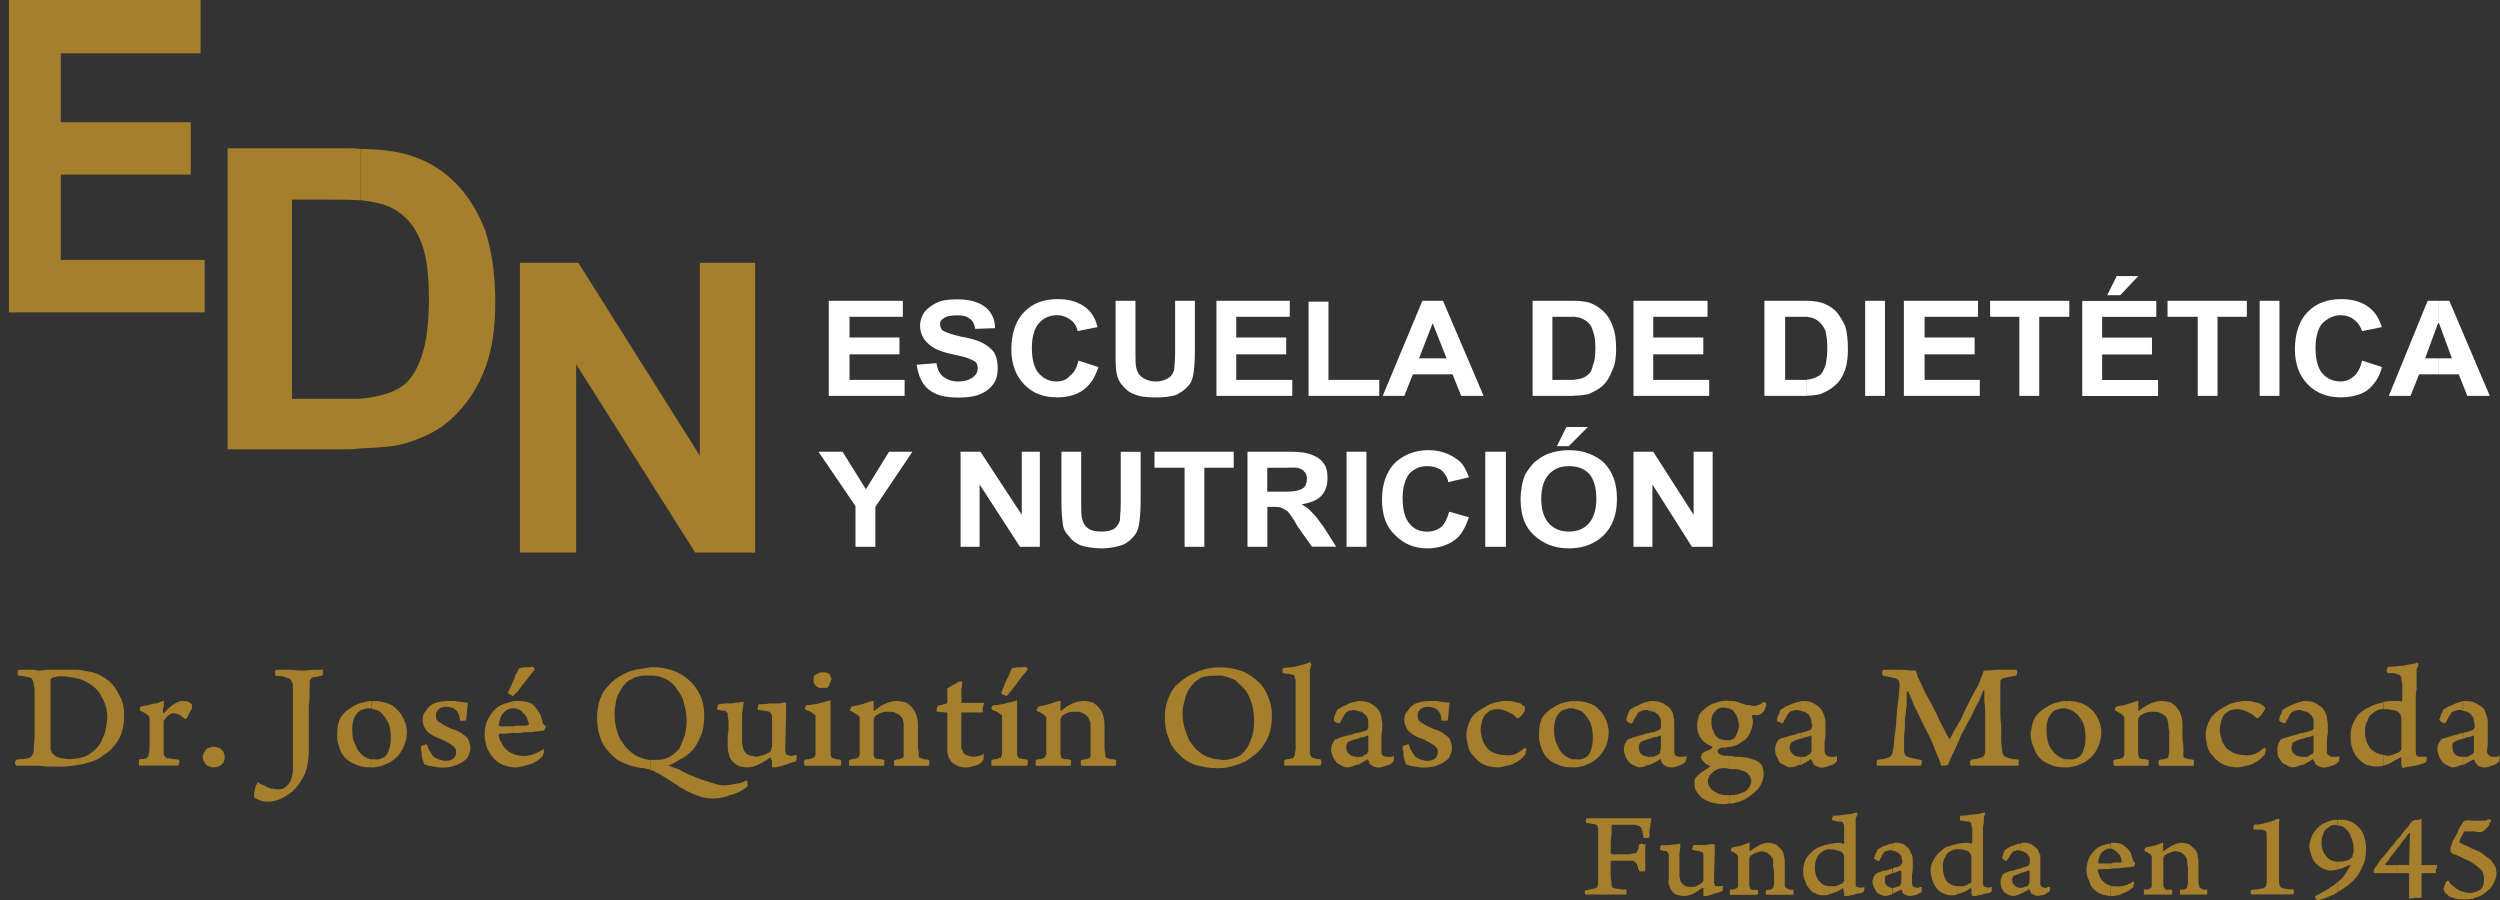 <?xml version="1.0" encoding="UTF-8"?>
<svg id="Capa_2" data-name="Capa 2" xmlns="http://www.w3.org/2000/svg" viewBox="0 0 237.7 85.59">
  <rect x="0" y="0" width="237.7" height="85.59" fill="#333333" stroke="none"/>
  <defs>
    <style>
      .cls-1, .cls-2 {
        fill: #fff;
      }

      .cls-2, .cls-3 {
        fill-rule: evenodd;
      }

      .cls-3 {
        fill: #a57f2c;
      }
    </style>
  </defs>
  <g id="Capa_2-2" data-name="Capa 2">
    <g>
      <g>
        <path class="cls-3" d="M34.3,14.17c1.79,0,3.3.21,4.33.5,1.79.5,3.3,1.36,4.61,2.66,1.24,1.21,2.2,2.79,2.89,4.58.61,1.87.96,4.09.96,6.81,0,2.37-.28,4.38-.89,6.1-.76,2.08-1.86,3.73-3.3,5.02-1.04,1-2.48,1.72-4.27,2.29-1.17.36-2.62.43-4.33.5v-4.73c.76-.07,1.3-.15,1.79-.29.96-.21,1.79-.58,2.48-1.15.62-.57,1.17-1.5,1.59-2.8.41-1.3.62-3.01.62-5.24s-.21-3.88-.62-5.09c-.42-1.15-.96-2.08-1.72-2.73-.75-.72-1.72-1.15-2.82-1.36-.34-.07-.75-.14-1.3-.21v-4.88ZM21.64,14.1h11.21c.48,0,.97,0,1.45.07v4.88c-.97-.07-2.2-.07-3.78-.07h-2.76v18.94h6.54v4.73c-.34,0-.76.07-1.1.07h-11.56V14.1Z"/>
        <polygon class="cls-3" points="54.78 34.63 54.78 52.54 49.43 52.54 49.43 24.99 54.99 24.99 66.54 43.33 66.54 24.99 71.8 24.99 71.8 52.54 66.1 52.54 54.78 34.63"/>
        <polygon class="cls-3" points="5.78 16.6 5.78 24.71 19.46 24.71 19.46 29.7 .85 29.7 .85 0 19.07 0 19.07 5.07 5.78 5.07 5.78 11.62 18.14 11.62 18.14 16.6 5.78 16.6"/>
      </g>
      <g>
        <path class="cls-3" d="M235.28,68.99h0c0-.15,0-.31-.08-.47,0-.15,0-.31-.17-.46-.08-.16-.25-.32-.5-.39-.08,0-.25-.08-.34-.08v-.93h.34c.33,0,.67.08.92.23.34.16.51.31.76.55.08.23.17.47.25.7.08.24.08.47.08.78v1.79c0,.23-.08.47-.08.7,0,.15.08.31.17.39.08.08.25.16.5.16h.26c.08,0,.17-.08.26-.08q.08.08,0,.15v.23q0,.16-.08.16c-.17.23-.43.31-.68.39-.25.08-.42.16-.67.16s-.42-.08-.59-.16c-.09-.08-.17-.16-.26-.31,0,0-.08-.08-.08-.15,0,0,0-.08-.08-.16-.42.23-.76.39-1.01.54v-.78h.43c.17-.08.25-.16.42-.23.08,0,.08-.08.08-.08.09-.08.09-.16.09-.23v-1.48h-.09c-.08.08-.33.16-.58.16-.08.08-.17.08-.34.16v-.55c.09-.08.17-.08.26-.08.34-.08.5-.16.67-.23l.09-.08v-.08q.08-.07.08-.15v-.08ZM234.19,67.58c-.08,0-.18-.08-.25-.08-.25,0-.42.08-.51.08q-.17.08-.25.08c-.09.08-.17.23-.34.47-.08.15-.17.39-.34.63h-.17c-.09-.08-.17-.08-.25-.16-.09-.08-.17-.16-.17-.16.08-.08.08-.23.17-.39,0-.08.08-.24.16-.39,0-.16.09-.23.17-.23.17-.16.42-.31.76-.39.25-.16.5-.23.75-.31.08,0,.17,0,.25-.08v.93ZM234.19,72.73h-.18c-.33.16-.58.23-.83.23-.17,0-.25-.08-.42-.16-.17-.08-.34-.16-.42-.23-.17-.23-.34-.39-.42-.62-.08-.23-.17-.47-.17-.7,0-.16,0-.31.08-.47.08-.08.08-.23.17-.31.09-.08.09-.16.09-.16.16-.08.42-.15.67-.23.25-.08.5-.16.84-.23.26-.08.41-.16.59-.16v.55c-.08,0-.18.08-.33.08-.17.08-.43.16-.51.24-.08,0-.08.08-.17.16v.31c0,.31.08.54.25.7.17.16.43.23.76.23v.78Z"/>
        <g>
          <path class="cls-3" d="M7.49,63.68c.42.08.85.16,1.27.23.59.15,1.09.47,1.52.78.5.39.84.93,1.09,1.48.34.55.43,1.17.43,1.87,0,.62-.09,1.25-.26,1.71-.17.47-.42.86-.76,1.25-.25.31-.58.62-.92.78-.42.39-1.01.63-1.68.78-.17.08-.43.15-.68.15v-.62c.09,0,.17-.08.34-.08.34-.08.68-.31,1.1-.63.34-.31.67-.7.84-1.24.26-.47.34-1.09.42-1.87,0-.78-.17-1.4-.51-1.95-.26-.63-.76-1.09-1.34-1.4-.26-.16-.6-.31-.85-.39v-.86ZM1.69,64.23h0v-.39c0-.08.08-.16.08-.16h1.52c.17.08.33.08.42.08.33,0,.58-.08.84-.08h2.94v.86c-.17,0-.25-.08-.33-.08-.42-.08-.93-.16-1.43-.16-.17,0-.34,0-.42.08-.17,0-.25,0-.34.08q-.08,0-.08.08c-.08,0-.08.08-.08.08v6.55c0,.16.08.23.08.31.08.15.17.23.25.31.17.15.42.23.67.31.25,0,.59.08.84.08s.59-.08.84-.08v.62c-.5.08-1.01.16-1.6.16h-1.09c-.51,0-.92-.08-1.43-.08h-1.85s0-.08-.09-.16v-.23c.09-.08.09-.16.09-.16.25-.08.5-.08.67-.08s.34-.08.5-.08c.17-.08.25-.08.34-.23.08-.08.17-.24.17-.47,0-.46.09-.93.09-1.48v-4.29c0-.23-.09-.47-.09-.62s-.08-.31-.17-.47c-.09-.08-.26-.16-.42-.16-.25-.08-.5-.08-.92-.15Z"/>
          <path class="cls-3" d="M17.41,66.65h0c.17,0,.34,0,.5.08.17.08.25.15.34.23v.31s0,.15-.09.23c-.08.16-.17.32-.25.47-.08.16-.08.23-.17.31l-.08.08h-.08c-.17-.16-.33-.23-.5-.39-.17-.08-.42-.15-.59-.15s-.34.08-.51.23c-.08.08-.25.23-.34.39,0,0-.08.08-.08.15v3.04c0,.08,0,.23.08.23,0,.08.17.16.25.24.17,0,.34,0,.5.07.17,0,.43,0,.6.08,0,0,.08.08.08.16s-.08.16-.08.23c0,.07,0,.15-.08.15h-3.7v-.55c.08-.08.25-.08.34-.08.08,0,.25,0,.34-.07.08,0,.16-.08.16-.16.09,0,.09-.15.09-.23s.08-.31.08-.54v-2.89c0-.15-.08-.23-.25-.31-.08-.15-.34-.23-.67-.39v-.23c0-.08.09-.16.09-.16.25-.08.5-.08.76-.15.25-.08.5-.16.75-.16.26-.08.43-.15.59-.23,0,0,.09,0,.09.08v.23c0,.16,0,.31-.09.39v.39s0,.08.09.08c.33-.39.67-.7,1.09-.94.26-.15.51-.23.76-.23"/>
          <path class="cls-3" d="M20.36,71.01h0c.08,0,.25,0,.34.08.17,0,.25.08.33.16.17.15.26.23.26.39.08.16.08.24.08.39,0,.08,0,.15-.08.31,0,.15-.09.23-.17.31-.25.23-.5.31-.84.31-.08,0-.24,0-.33-.08-.08,0-.26-.08-.34-.16-.17-.23-.34-.47-.34-.78,0-.23.17-.46.34-.7.08-.08.25-.16.34-.16.17-.08.25-.08.42-.08"/>
          <path class="cls-3" d="M26.16,64.23h0v-.39c0-.08.09-.16.09-.16h1.26c.34,0,.67.08,1.18.08.42,0,.84-.08,1.17-.08h.84v.39c0,.08,0,.16-.08.16-.33.08-.59.15-.84.15-.09.08-.17.08-.25.23-.09.08-.09.16-.09.31v.78c0,.47,0,.86-.08,1.4v4.29c0,.54-.08,1.09-.17,1.56-.08.39-.25.78-.5,1.17-.26.47-.59.86-.93,1.17-.42.31-.75.54-1.17.7-.33.15-.76.23-1.09.23s-.59,0-.85-.16c-.25-.08-.42-.16-.5-.31v-.23c0-.16,0-.23.08-.39,0-.16.09-.31.09-.39.08-.15.17-.31.17-.39.17.15.34.23.6.31.25.16.42.24.67.31.25,0,.42.08.58.08.26,0,.43,0,.59-.08.17-.08.25-.16.42-.31.17-.16.25-.39.33-.54.08-.16.08-.39.17-.7v-8.26c0-.16-.08-.31-.17-.47,0-.08-.17-.23-.42-.23-.08-.08-.25-.08-.42-.16-.17,0-.42,0-.68-.08"/>
          <path class="cls-3" d="M35.57,66.65h0c.59,0,1.18.16,1.69.39.41.31.75.62,1,1.09.26.47.43.93.43,1.48,0,.62-.17,1.17-.43,1.64-.25.47-.59.86-1.09,1.17-.25.16-.5.23-.85.39-.34.08-.67.16-1,.16v-.78h.33c.34.08.67-.08.92-.23.17-.15.34-.39.42-.7.08-.23.17-.63.17-1.09,0-.62-.08-1.09-.25-1.48-.25-.47-.51-.78-.76-1.01-.25-.16-.5-.23-.84-.31v-.7h.25ZM35.33,72.96h-.08c-.59,0-1.1-.08-1.51-.31-.43-.16-.76-.39-1.02-.7-.25-.31-.41-.7-.49-1.01-.17-.39-.17-.78-.17-1.17,0-.62.08-1.09.33-1.56.25-.39.59-.7,1.01-.93.34-.23.67-.39,1.01-.47.34-.08.59-.16.93-.16v.7h-.34c-.09,0-.26,0-.34.08-.17,0-.25.08-.33.08-.25.16-.42.31-.59.63-.17.31-.25.7-.25,1.25s.08,1.09.33,1.48c.17.47.42.78.75,1.02.25.15.5.31.76.31v.78Z"/>
          <path class="cls-3" d="M44.49,66.8h0c-.08.47-.08,1.02-.16,1.64,0,.08-.09.08-.17.08h-.42c0-.32-.09-.55-.17-.7-.08-.16-.17-.32-.34-.39-.09-.08-.17-.15-.34-.15-.17-.08-.34-.08-.51-.08-.25,0-.5.08-.67.24-.17.15-.26.31-.26.54,0,.16,0,.31.08.47.08.15.26.23.51.39.25.16.58.31.92.47.51.15.84.31,1.1.54.25.16.41.31.5.55.08.23.17.47.17.7,0,.39-.17.7-.34,1.02-.25.23-.59.47-1.01.62-.34.16-.84.24-1.34.24-.17,0-.42,0-.68-.08-.17,0-.42-.08-.59-.08-.17-.08-.34-.08-.42-.16-.08-.08-.08-.31-.17-.47-.09-.23-.09-.46-.09-.7-.08-.16-.08-.39-.08-.47,0-.08.08-.08.17-.16.08,0,.17,0,.25-.08h.17c.08.39.25.62.42.86.08.23.25.39.51.47.08.07.26.15.42.15.17.08.25.08.41.08.34,0,.59-.08.76-.23.17-.16.25-.32.25-.55,0-.16,0-.31-.08-.39-.08-.15-.26-.31-.42-.39-.26-.16-.51-.31-.84-.47-.68-.23-1.1-.47-1.43-.78-.25-.31-.42-.7-.42-1.09,0-.31.08-.62.33-.86.17-.31.42-.54.75-.7.43-.15.85-.23,1.43-.23h.59c.26.08.42.08.5.08.34.07.51.07.67.07"/>
          <path class="cls-3" d="M51.63,71.24h0c.09,0,.09.08.09.08v.23q0,.08-.09.16v.16c-.25.23-.5.47-.83.62-.25.16-.58.23-.93.32-.34.08-.59.16-.84.16h-.17v-1.25c.25.07.58.16.92.16.67,0,1.26-.24,1.84-.63M48.86,66.65h.42c.59,0,1.01.08,1.35.31.25.23.5.54.67.86.17.31.26.62.33,1.01l.09.08s.08.08.16.08v.16q-.08.08-.08.15c0,.08-.08.16-.08.16-.17,0-.43.08-.76.08-.33.08-.67.08-1.09.08-.34.08-.67.08-1,.08v-.62s.08,0,.08-.08h.76c.25,0,.42,0,.51-.08,0,0,.08,0,.08-.08-.08-.24-.17-.47-.26-.7-.17-.24-.33-.39-.51-.55-.17-.16-.41-.24-.66-.24v-.7ZM48.86,66.1v-1.48c.08-.15.08-.31.17-.47.17-.23.25-.46.33-.62,0,0,.17,0,.34-.08h.67c.17-.07.33-.07.33,0q.08,0,.08.08l.08.08c-.08.16-.25.31-.42.54-.17.23-.34.47-.59.78-.25.23-.42.55-.59.78-.17.16-.33.31-.42.39ZM48.86,72.96c-.76-.08-1.35-.31-1.76-.7-.34-.32-.59-.7-.77-1.09-.16-.47-.25-.86-.25-1.33,0-.7.17-1.25.42-1.64.25-.46.59-.86,1.01-1.09.25-.16.59-.23.84-.31.17-.07.34-.07.51-.16v.7h-.08c-.34,0-.68.16-.93.47-.25.23-.34.62-.42,1.09v.08c.08,0,.08.08.17.08h1.26v.62h-.17c-.42.08-.84.08-1.18.08-.08,0-.08.08-.08.15,0,.23.08.47.25.7.08.23.25.46.42.62.26.24.51.39.76.47v1.25ZM48.86,64.62v1.48c0,.08-.08.08-.08.08,0,0-.09,0-.17-.08,0,0-.08-.08-.17-.08q-.09-.08-.17-.16c.17-.23.26-.54.42-.86.09-.16.09-.23.17-.39Z"/>
          <path class="cls-3" d="M70.98,74.83h0c-.42.39-1.01.63-1.59.78-.51.23-1.1.31-1.69.31-.41,0-.83-.08-1.25-.23-.34-.08-.75-.31-1.26-.54-.26-.16-.59-.31-.76-.47-.25-.16-.5-.31-.75-.47-.25-.16-.6-.39-1.01-.63-.17-.08-.34-.16-.59-.31-.08,0-.17,0-.25-.08v-.94h.59c.5,0,.92-.08,1.26-.31.33-.16.67-.47.92-.78.17-.39.34-.78.51-1.25.09-.39.17-.86.17-1.4s-.08-1.09-.25-1.64c-.08-.47-.34-.93-.67-1.33-.25-.47-.67-.78-1.1-1.01-.42-.16-.83-.31-1.43-.31v-.78h.25c1.01,0,1.85.23,2.6.63.68.39,1.27.93,1.68,1.64.42.7.6,1.48.6,2.34,0,.7-.09,1.4-.34,1.95-.25.54-.5,1.09-.92,1.48-.25.23-.59.55-1.02.7-.33.24-.75.47-1.17.62.18,0,.34.08.51.16.17.08.42.16.59.23.17.08.25.15.42.23.84.39,1.59.7,2.19.86.67.23,1.17.39,1.59.39.5,0,.84-.08,1.18-.16.33,0,.67-.15,1.01-.31,0,.08.08.08.08.23v.23c0,.08,0,.16-.08.16M61.81,73.19c-.17-.08-.34-.08-.59-.16-.5,0-.92-.16-1.26-.23-.42-.16-.84-.31-1.26-.55-.59-.47-1.1-1.01-1.43-1.64-.33-.7-.5-1.48-.5-2.42,0-.47.08-.93.17-1.4.17-.47.33-.93.67-1.32.34-.39.68-.78,1.18-1.09.5-.31,1-.55,1.6-.7.5-.08,1-.15,1.43-.23v.78h-.34c-.51,0-1.01.08-1.35.31-.42.16-.76.47-.93.78-.25.39-.5.78-.59,1.17-.08.39-.17.86-.17,1.33,0,.94.17,1.72.51,2.42.41.7.83,1.17,1.43,1.56.41.23.92.39,1.43.47v.94Z"/>
          <path class="cls-3" d="M68.2,67.5h0v-.31c.08-.15.08-.23.17-.23.17,0,.42-.08.75-.08s.59,0,.93-.08c.25,0,.51-.07.68-.07-.08.23-.08.62-.17,1.16v2.73c0,.23.08.39.08.47.08.23.17.47.42.63.17.15.5.15.84.23.17,0,.42-.08.67-.15.17-.08.41-.16.67-.31,0-.08.08-.16.08-.16v-.15c0-.08.09-.08.09-.16v-2.89c0-.16-.09-.23-.09-.31-.08-.08-.17-.16-.26-.16-.16-.08-.5-.08-1.01-.16v-.31c.09-.15.09-.23.09-.23.34,0,.67,0,1.01-.08h1.01c.25-.08.5-.08.58-.08v1.02l-.08,3.66c.08.08.08.15.08.23q.08.08.17.08c.17.08.25.08.42.08.17-.08.26-.08.42-.08v.39q-.08.16-.08.24c-.17,0-.34.07-.59.15-.17.08-.43.15-.68.23-.16.08-.41.08-.58.16h-.42v-.63c-.09-.16-.09-.23-.09-.31h-.08c-.42.31-.84.55-1.18.7-.34.16-.67.24-.92.24-.5,0-.92-.08-1.18-.31-.26-.16-.51-.47-.59-.71-.08-.31-.17-.62-.17-.93v-.7c0-.31,0-.54.08-.86v-.78c0-.23-.08-.47-.08-.63v-.23c-.09-.08-.17-.16-.25-.24h-.33c-.09-.08-.26-.08-.42-.08"/>
          <path class="cls-3" d="M79.97,72.26h0v.39c0,.08,0,.16-.08.16h-3.37s0-.08-.08-.16v-.23c0-.08.08-.16.08-.16.17-.08.34-.08.43-.08.08,0,.17-.08.25-.08.17-.08.25-.08.25-.16.09-.08.09-.15.09-.31v-3.58c0-.08-.09-.08-.17-.16-.08-.08-.17-.16-.33-.23-.08-.08-.26-.08-.42-.16-.09-.08-.09-.15-.09-.23q.09-.16.17-.23c.17,0,.34,0,.67-.08.25,0,.5-.08.76-.16.34-.08.59-.16.84-.23v5.07c0,.08,0,.23.09.31,0,.08.08.16.25.16.08,0,.17.08.25.08.09,0,.25,0,.42.08M79.05,64.54h0c0,.16-.09.31-.17.47,0,.16-.08.23-.25.39h-.76c-.17-.08-.25-.16-.34-.23-.09-.16-.17-.24-.17-.47v-.32c0-.08.08-.15.08-.15.09-.08.25-.16.42-.23.08-.08.26-.08.42-.08.17,0,.25,0,.43.08q.08,0,.08.08c.08,0,.08.08.17.16,0,.15.09.23.09.31Z"/>
          <path class="cls-3" d="M80.82,72.26h0c.08-.08.17-.08.25-.08s.17,0,.33-.08c.17,0,.34-.16.34-.39v-3.51c-.08-.15-.34-.39-.92-.62,0-.08,0-.15.08-.23,0-.08,0-.16.08-.16.17-.08.41-.08.67-.15.34-.08.59-.16.76-.23.25-.08.42-.16.58-.16h.08v.93h.08c.34-.31.68-.54,1.1-.7.34-.15.68-.23,1.01-.23s.67.08.92.16c.25.16.51.39.67.63.17.23.26.47.34.78.09.31.09.63.09.94v1.95c.08.31.08.55.08.7v.15l.08.08c.17.08.25.08.42.15.17,0,.33,0,.5.08v.39c0,.08-.09.16-.09.16h-3.19s-.08-.08-.08-.16v-.23c0-.08,0-.16.08-.16.17-.08.26-.08.42-.08.08,0,.17-.08.17-.08.17,0,.17-.08.25-.16v-3.19c0-.08-.08-.24-.08-.39-.08-.16-.25-.31-.33-.39-.17-.08-.25-.15-.42-.23-.17-.08-.34-.08-.59-.08-.17,0-.42,0-.67.08-.26.08-.42.23-.59.31-.09.08-.09.15-.09.15-.08.08-.08.24-.08.39v3.12c0,.16.08.23.08.31.09.08.17.08.26.15h.34c.08,0,.17.08.33.08v.39c0,.08,0,.16-.08.16h-3.19c-.09,0-.09-.08-.09-.16v-.23c0-.08,0-.16.09-.16"/>
          <path class="cls-3" d="M93.43,67.74h-2.03v3.12c0,.23,0,.39.09.47.08.24.17.39.43.47.17.08.34.15.59.15.17,0,.33,0,.5-.08.17,0,.34-.08.51-.16.09,0,.09.08,0,.16v.24c0,.15-.08.15-.08.23-.17.23-.42.39-.76.47-.25.08-.58.16-.84.16-.43,0-.68-.08-.93-.23-.25-.08-.5-.31-.59-.55-.09-.07-.17-.23-.17-.39-.08-.16-.08-.31-.08-.54v-3.51h-.09l-.92-.08v-.23c0-.08,0-.15.09-.23,0-.08,0-.15.08-.15s.25,0,.42-.08c.17,0,.25-.08.33-.08l.09-.08v-1.4c.08,0,.17-.08.34-.16.08-.08.25-.16.42-.23.08-.08.25-.16.33-.23h.34c0,.08,0,.31-.09.7v1.33h2.2c-.09.08-.09.23-.17.47v.46Z"/>
          <path class="cls-3" d="M97.72,72.26h0v.39c0,.08-.09.16-.09.16h-3.36v-.55c.17-.08.33-.08.42-.08s.17-.07.26-.07c.17-.08.25-.08.25-.16,0-.07.08-.16.08-.31v-3.58c0-.08-.08-.08-.17-.16-.09-.08-.17-.15-.34-.23-.08-.08-.25-.08-.42-.16-.08-.08-.08-.16-.08-.23q.08-.16.17-.23c.17,0,.34,0,.67-.08.25,0,.5-.08.76-.16.34-.07.58-.16.84-.23v5.06c0,.08,0,.24.08.31,0,.08.09.16.17.16.17,0,.26.07.34.07s.25,0,.42.08M96.2,63.53h0c.08,0,.17,0,.42-.08h.59c.17-.07.34-.07.42,0v.08c.09,0,.09.08.09.08-.09.16-.17.31-.42.54-.17.23-.34.47-.59.78-.17.23-.42.55-.59.78-.17.23-.34.39-.42.47q-.08,0-.17-.08c-.08,0-.17-.08-.25-.08q-.08-.08-.08-.16c.08-.23.25-.54.34-.86.17-.31.25-.54.42-.86.08-.23.17-.46.25-.62Z"/>
          <path class="cls-3" d="M98.56,72.26h0c.09-.08.17-.08.25-.08s.17,0,.34-.08c.16,0,.25-.16.33-.39v-3.51c-.08-.15-.33-.39-.92-.62,0-.08,0-.15.09-.23,0-.08,0-.16.08-.16.17-.08.43-.08.67-.15.34-.08.59-.16.76-.23.26-.08.42-.16.59-.16h.08v.93h.08c.34-.31.68-.54,1.09-.7.34-.15.67-.23,1.01-.23s.68.08.93.16c.25.16.5.39.67.63.17.23.26.47.33.78.08.31.08.63.08.94v1.95c0,.31.09.55.09.7v.15l.08.08c.17.08.26.08.43.15.17,0,.33,0,.5.08v.39c0,.08-.08.16-.08.16h-3.19s-.09-.08-.09-.16v-.23c0-.08,0-.16.09-.16.17-.08.26-.08.42-.08.09,0,.17-.08.17-.08.17,0,.17-.08.25-.16v-3.19c0-.08-.09-.24-.17-.39,0-.16-.17-.31-.26-.39-.16-.08-.25-.15-.42-.23-.17-.08-.34-.08-.59-.08s-.42,0-.67.08c-.26.08-.43.23-.59.31-.08.08-.08.15-.08.15-.08.08-.08.24-.08.39v3.12c0,.16.08.23.08.31.08.08.17.08.25.15h.34c.09,0,.17.08.34.08v.39c0,.08-.08.16-.08.16h-3.2c-.09,0-.09-.08-.09-.16v-.23c0-.08,0-.16.09-.16"/>
          <path class="cls-3" d="M115.88,63.45h.17c.76,0,1.51.16,2.1.39.59.24,1.09.63,1.52,1.01.42.39.75.93.93,1.48.25.55.33,1.09.33,1.72s-.08,1.24-.25,1.72c-.17.54-.42.93-.76,1.4-.34.39-.76.7-1.17,1.01-.42.31-.93.47-1.43.63-.51.16-1.02.23-1.43.23v-.86c.08.08.25.08.41.08.34,0,.68-.08.93-.15.25-.08.5-.16.75-.32.42-.39.76-.85.93-1.4.25-.55.33-1.17.33-1.8,0-.54-.08-1.09-.17-1.56-.17-.47-.34-.94-.59-1.33-.34-.39-.68-.7-1.01-1.01-.5-.23-1.01-.46-1.59-.46v-.79ZM115.71,73.04h0c-.76,0-1.52-.16-2.1-.32-.59-.23-1.1-.54-1.52-1.01-.5-.47-.84-1.01-1.01-1.64-.25-.54-.33-1.25-.33-1.87,0-1.17.33-2.1,1-2.96.34-.31.68-.62,1.18-.93.42-.23.93-.47,1.43-.62.5-.16,1.01-.24,1.52-.24v.79h-.42c-.51,0-.93.07-1.34.23-.34.23-.68.47-.93.86-.25.31-.42.7-.5,1.09-.17.47-.25.94-.25,1.41,0,.54.08,1.09.25,1.56.17.55.33,1.02.67,1.4.26.39.68.78,1.1,1.01.25.15.58.23.84.32.17.07.34.07.59.07v.86h-.17Z"/>
          <path class="cls-3" d="M122.19,72.8h0c-.09,0-.09-.08-.09-.16v-.23c0-.08,0-.16.09-.16.17-.08.25-.08.34-.08.17,0,.25-.08.34-.08.08-.08.16-.08.16-.16.08-.07.08-.15.08-.23,0-.16.08-.31.08-.62v-6.39c0-.08,0-.16-.08-.16v-.23q-.08-.08-.16-.16c-.08,0-.25,0-.42-.08-.16,0-.34,0-.59-.08v-.31q0-.08.08-.16c.26,0,.6-.08.93-.08.33-.08.59-.15.92-.23.26-.08.51-.15.67-.23l.08.08q.08.08.08.15c-.08.08-.08.16-.08.23s-.08.16-.08.31v7.72c0,.15,0,.31.08.39.08.15.17.23.34.23,0,0,.09,0,.17.08h.17c.08,0,.16,0,.33.08v.39c-.08.08-.08.16-.08.16h-3.37Z"/>
          <path class="cls-3" d="M130.09,68.99h0v-.47c0-.15-.09-.31-.17-.46-.16-.16-.33-.32-.5-.39-.17,0-.25-.08-.34-.08v-.93h.25c.42,0,.76.08,1.01.23.26.16.51.31.68.55.17.23.25.47.33.7,0,.24.08.47.08.78,0,.23,0,.54-.08.85v1.64c0,.15,0,.31.08.39.08.08.25.16.51.16h.34c.09,0,.17-.08.25-.08v.39l-.08.16c-.17.23-.43.31-.68.39-.26.08-.5.16-.67.16-.25,0-.5-.08-.59-.16-.17-.08-.26-.16-.34-.31v-.15c-.08,0-.08-.08-.08-.16h-.09c-.33.23-.67.39-.92.54v-.78h.42c.08-.08.25-.16.34-.23.08,0,.17-.08.17-.08,0-.08,0-.16.09-.23v-1.48h-.09c-.17.08-.33.16-.58.16-.17.08-.25.08-.34.16v-.55c.08-.08.16-.08.25-.08.25-.08.5-.16.67-.23v-.08l.09-.08v-.23ZM129.09,67.58c-.18,0-.25-.08-.34-.08-.16,0-.33.08-.5.08-.08.08-.17.08-.17.08-.08.08-.25.23-.34.47-.08.15-.25.39-.34.63h-.17c-.16-.08-.25-.08-.33-.16-.08-.08-.08-.16-.08-.16,0-.08,0-.23.08-.39.08-.08.08-.24.17-.39.08-.16.08-.23.16-.23.26-.16.51-.31.76-.39.25-.16.5-.23.75-.31.09,0,.26,0,.34-.08v.93ZM129.09,72.73h-.18c-.32.16-.67.23-.84.23s-.34-.08-.5-.16c-.17-.08-.25-.16-.42-.23-.17-.23-.33-.39-.42-.62-.09-.23-.17-.47-.17-.7,0-.16.08-.31.08-.47.09-.08.17-.23.17-.31.08-.08.08-.16.17-.16.17-.08.34-.15.59-.23.25-.08.59-.16.92-.23.17-.08.34-.16.6-.16v.55c-.18,0-.25.08-.34.08-.25.08-.42.16-.59.24,0,0-.08.08-.08.16-.08.15-.08.23-.08.31,0,.31.08.54.33.7.17.16.42.23.77.23v.78Z"/>
          <path class="cls-3" d="M137.83,66.8h0c-.08.47-.08,1.02-.17,1.64,0,.08-.08.08-.17.08h-.43c0-.32-.08-.55-.16-.7-.08-.16-.17-.32-.34-.39-.09-.08-.17-.15-.34-.15-.17-.08-.34-.08-.5-.08-.25,0-.5.08-.67.24-.17.15-.26.31-.26.54,0,.16,0,.31.08.47.08.15.25.23.51.39.25.16.59.31.92.47.51.15.84.31,1.09.54.25.16.42.31.5.55.08.23.17.47.17.7,0,.39-.17.7-.33,1.02-.25.23-.59.47-1.01.62-.34.16-.84.24-1.34.24-.17,0-.43,0-.68-.08-.17,0-.42-.08-.59-.08-.17-.08-.33-.08-.42-.16-.08-.08-.08-.31-.16-.47-.09-.23-.09-.46-.09-.7-.08-.16-.08-.39-.08-.47,0-.08.08-.08.18-.16.08,0,.16,0,.25-.08h.16c.09.39.25.62.42.86.09.23.25.39.5.47.08.07.25.15.42.15.17.08.26.08.42.08.34,0,.59-.08.75-.23.17-.16.25-.32.25-.55,0-.16,0-.31-.08-.39-.08-.15-.25-.31-.42-.39-.25-.16-.5-.31-.84-.47-.68-.23-1.1-.47-1.43-.78-.25-.31-.42-.7-.42-1.09,0-.31.08-.62.34-.86.17-.31.41-.54.75-.7.43-.15.84-.23,1.43-.23h.59c.26.08.34.08.5.08.34.07.51.07.68.07"/>
          <path class="cls-3" d="M144.97,71.79h0c-.25.31-.5.55-.84.7-.25.15-.59.31-.93.31-.25.08-.5.16-.75.16-1.1,0-1.85-.39-2.35-1.09-.26-.24-.42-.55-.5-.86-.08-.39-.17-.7-.17-1.09,0-.62.17-1.09.42-1.56.26-.47.68-.78,1.27-1.09.25-.16.5-.31.75-.39.25-.08.51-.15.67-.15.25-.08.42-.08.59-.08.34,0,.59,0,.84.08.25.08.42.08.59.15.08.08.25.16.25.23.08,0,.17.08.17.16v.31c-.08.16-.17.23-.25.39-.17.16-.25.23-.34.31h-.17c-.17-.15-.25-.23-.41-.39-.26-.08-.43-.23-.68-.31-.17-.08-.42-.15-.75-.15s-.68.08-.93.31c-.25.16-.41.39-.5.7-.08.31-.17.62-.17.94s.08.62.17.93c.08.31.25.55.41.78.42.47,1.02.7,1.77.7.34.08.59,0,.93-.08.25-.16.59-.31.92-.62l.08.08.09.08c0,.08-.09.23-.09.31,0,.16-.08.23-.08.23"/>
          <path class="cls-3" d="M149.85,66.65h0c.59,0,1.18.16,1.68.39.42.31.76.62,1.01,1.09.25.47.41.93.41,1.48,0,.62-.16,1.17-.41,1.64-.25.47-.6.86-1.1,1.17-.25.16-.5.23-.83.39-.34.08-.68.16-1.01.16v-.78h.33c.34.08.68-.08.93-.23.17-.15.34-.39.42-.7.09-.23.17-.63.17-1.09,0-.62-.08-1.09-.25-1.48-.25-.47-.5-.78-.75-1.01-.26-.16-.51-.23-.84-.31v-.7h.25ZM149.6,72.96h-.08c-.59,0-1.1-.08-1.51-.31-.42-.16-.75-.39-1.01-.7-.25-.31-.42-.7-.5-1.01-.17-.39-.17-.78-.17-1.17,0-.62.08-1.09.33-1.56.25-.39.59-.7,1.01-.93.33-.23.67-.39,1.01-.47.34-.08.59-.16.92-.16v.7h-.33c-.09,0-.25,0-.34.08-.17,0-.25.08-.33.08-.25.16-.42.31-.59.63-.17.31-.25.7-.25,1.25s.08,1.09.33,1.48c.17.47.42.78.76,1.02.25.15.5.31.75.31v.78Z"/>
          <path class="cls-3" d="M157.92,68.99h0v-.47c0-.15-.08-.31-.17-.46-.17-.16-.33-.32-.5-.39-.17,0-.26-.08-.43-.08v-.93h.34c.43,0,.67.08,1.01.23.25.16.5.31.68.55.17.23.26.47.26.7.08.24.08.47.08.78v2.49c0,.15,0,.31.08.39.08.08.25.16.5.16h.34s.17-.08.25-.08v.15c0,.08,0,.16-.08.23v.16c-.26.23-.43.31-.68.39-.25.08-.5.16-.67.16-.26,0-.51-.08-.59-.16-.17-.08-.25-.16-.34-.31,0,0,0-.08-.08-.15v-.16h-.08c-.33.23-.67.39-1.01.54v-.78h.43c.17-.08.34-.16.42-.23.08,0,.08-.08.16-.08v-.23c.08-.08.08-.23.08-.39v-1.01l-.08-.08c-.16.08-.33.16-.58.16-.17.08-.26.08-.43.16v-.55c.08-.08.25-.08.34-.08.26-.08.51-.16.59-.23.08,0,.08-.08.08-.08l.08-.08v-.23ZM156.83,67.58c-.09,0-.17-.08-.26-.08-.25,0-.41.08-.5.08-.09.08-.17.08-.17.08-.17.08-.25.23-.34.47-.18.15-.25.39-.34.63h-.25c-.08-.08-.17-.08-.25-.16-.08-.08-.08-.16-.08-.16,0-.08,0-.23.08-.39.08-.08.08-.24.17-.39.08-.16.08-.23.17-.23.26-.16.51-.31.76-.39.25-.16.5-.23.75-.31.08,0,.17,0,.26-.08v.93ZM156.83,72.73h-.17c-.25.16-.58.23-.75.23s-.34-.08-.52-.16c-.16-.08-.33-.16-.41-.23-.17-.23-.33-.39-.42-.62-.08-.23-.17-.47-.17-.7,0-.16.08-.31.08-.47.08-.08.17-.23.17-.31.08-.08.08-.16.16-.16.17-.08.34-.15.58-.23.26-.08.6-.16.85-.23.25-.08.41-.16.59-.16v.55c-.09,0-.17.08-.26.08-.25.08-.41.16-.58.24,0,0-.08.08-.08.16-.08.15-.08.23-.08.31,0,.31.08.54.25.7.25.16.5.23.75.23v.78Z"/>
          <path class="cls-3" d="M164.4,66.65c.33,0,.5,0,.75.08.26.08.43.15.68.23.17.08.25.08.42.08s.33.08.51.08c.25,0,.42-.08.59-.16.17-.08.24-.16.33-.23q.08,0,.16.08c.09,0,.09.08.09.08v.24c-.09.16-.09.23-.17.39-.08.08-.08.16-.17.23-.08.08-.16.16-.24.16-.09.08-.17.08-.34.08h-.42v.31c.08.08.08.16.08.23,0,.55-.16.93-.33,1.25-.17.31-.33.55-.67.7-.25.23-.59.39-.84.47-.16,0-.25.08-.41.08v-.62q.08,0,.16-.08c.09,0,.25-.08.33-.15.08-.08.17-.24.25-.47.09-.15.18-.47.18-.7,0-.31-.08-.55-.18-.86-.08-.23-.25-.39-.41-.63-.08,0-.17-.08-.33-.15v-.7ZM164.4,71.87c.16,0,.33,0,.5.08.34,0,.68,0,1.02.08.25,0,.5.08.67.15.34.08.59.24.85.47.16.23.25.54.25.93,0,.47-.17.94-.5,1.4-.34.39-.84.78-1.43,1.09-.34.16-.68.23-1.01.32h-.33v-.78h.08c.41,0,.84-.08,1.09-.23.34-.08.51-.23.67-.46.17-.24.25-.47.25-.63,0-.23-.08-.47-.25-.62-.08-.15-.25-.31-.59-.39-.17-.08-.42-.15-.76-.15h-.5v-1.25ZM164.32,66.65h.09v.7c-.17,0-.34-.08-.59-.08-.33,0-.59.15-.76.39-.25.23-.34.54-.34.93,0,.31,0,.62.17.86.08.31.25.55.42.7.25.15.5.23.93.23h.17v.62c-.09,0-.26.08-.34.08h-.43c-.08,0-.08.08-.16.08-.09.08-.17.15-.17.23,0,.16.08.23.17.31.16.08.33.16.5.16h.42v1.25c-.17-.08-.42-.08-.68-.08-.08,0-.25.08-.34.08-.08,0-.16.08-.16.08-.34.15-.51.39-.67.54-.08.16-.17.31-.17.54,0,.32.17.63.42.86.25.15.5.31.75.39.25.08.59.08.85.08v.78c-.17.08-.34.08-.59.08-.33,0-.76-.08-1.09-.16-.25-.08-.59-.23-.84-.39-.25-.23-.5-.47-.59-.7-.17-.23-.17-.47-.17-.62v-.47c.08-.08.08-.16.08-.16.08-.08.25-.23.5-.47.25-.16.59-.39.93-.63q.08,0,0,0c-.25-.16-.51-.23-.59-.39-.17-.15-.25-.31-.34-.47q0-.08.09-.16v-.16c.08-.08.25-.15.33-.23.17-.08.25-.08.42-.16.08-.08.25-.15.25-.23.08,0,.08-.08,0-.08-.42-.16-.76-.39-1.01-.7-.26-.31-.42-.78-.42-1.32,0-.31.08-.62.17-.94.17-.31.42-.55.76-.78.08-.08.25-.16.5-.31.25-.08.5-.16.75-.23.34-.08.51-.08.76-.08Z"/>
          <path class="cls-3" d="M172.3,68.99h0c0-.15-.08-.31-.08-.47s-.09-.31-.17-.46c-.08-.16-.34-.32-.5-.39-.08,0-.25-.08-.34-.08v-.93h.34c.33,0,.68.08.93.23.25.16.51.31.67.55.17.23.25.47.33.7.09.24.09.47.09.78v.85c0,.31-.09.63-.09.94v.7c0,.15.09.31.17.39.09.08.26.16.42.16h.34c.08,0,.16-.08.25-.08v.39c0,.16-.08.16-.08.16-.16.23-.41.31-.67.39-.26.08-.51.16-.68.16-.24,0-.41-.08-.59-.16-.17-.08-.25-.16-.25-.31-.08,0-.08-.08-.08-.15,0,0-.08-.08-.08-.16h-.09c-.34.23-.67.39-.92.54v-.78h.42c.17-.08.25-.16.34-.23.08,0,.17-.08.17-.08,0-.08.09-.16.09-.23v-1.48h-.09c-.17.08-.34.16-.59.16-.08.08-.25.08-.34.16v-.55c.08-.08.17-.08.25-.08.25-.08.5-.16.67-.23,0,0,0-.08.09-.08v-.08q0-.07.08-.15v-.08ZM171.21,67.58c-.08,0-.25-.08-.34-.08-.17,0-.34.08-.51.08-.07.08-.16.08-.16.08-.08.08-.25.23-.34.47-.08.15-.25.39-.33.63h-.17c-.08-.08-.17-.08-.33-.16-.08-.08-.08-.16-.08-.16,0-.08.08-.23.08-.39.09-.08.17-.24.17-.39.08-.16.17-.23.17-.23.25-.16.5-.31.76-.39.34-.16.59-.23.84-.31.08,0,.17,0,.25-.08v.93ZM171.21,72.73h-.17c-.33.16-.58.23-.84.23-.17,0-.34-.08-.42-.16-.17-.08-.34-.16-.5-.23-.16-.23-.25-.39-.33-.62-.17-.23-.17-.47-.17-.7,0-.16,0-.31.09-.47,0-.08.08-.23.17-.31,0-.08.09-.16.09-.16.16-.08.33-.15.67-.23.25-.08.51-.16.85-.23.17-.08.42-.16.59-.16v.55c-.17,0-.25.08-.34.08-.25.08-.42.16-.51.24-.07,0-.07.08-.16.16,0,.15-.08.23-.08.31,0,.31.17.54.34.7.17.16.42.23.75.23v.78Z"/>
          <path class="cls-3" d="M179.03,64.23h0s-.08-.08-.08-.16v-.23c.08-.08.08-.16.08-.16h1.76c.34,0,.84.08,1.34.08.08.08.08.23.17.39,0,.16.08.32.17.47.17.31.34.7.5,1.09.25.47.5.94.76,1.4.25.47.51.94.67,1.4.25.47.42.78.58,1.09.17.39.34.55.34.62q.09.08.09,0c.08-.08.17-.31.33-.62.17-.31.42-.7.67-1.17.25-.47.42-.94.67-1.4.26-.55.52-1.01.77-1.48.25-.39.42-.78.5-1.09.08-.16.16-.32.16-.39.08-.15.08-.23.08-.31.59,0,1.02-.08,1.43-.08h1.68s.08.08.08.16v.23c0,.08-.08.16-.08.16-.5.08-.83.15-1.09.23-.17,0-.26.08-.34.15-.08.08-.08.16-.08.39v2.34c0,.47,0,1.01.08,1.56v1.4c0,.47.08.78.08.94,0,.31.09.47.17.62.08.07.25.15.51.23.08,0,.25.08.33.08.17,0,.33,0,.58.08v.39c0,.08,0,.16-.08.16h-4.45s-.09-.08-.09-.16v-.23c0-.08.09-.16.09-.16.17-.08.33-.08.5-.08.17-.08.34-.08.42-.15.16,0,.25-.08.34-.23,0-.08.08-.23.08-.31v-3.43c0-.47,0-.94-.08-1.32v-1.09h-.09c-.08.23-.25.55-.41,1.01-.25.39-.5.93-.75,1.48-.35.54-.6,1.17-.93,1.71-.25.63-.5,1.17-.75,1.71-.25.47-.42.86-.5,1.17q-.09,0-.26.08h-.41c-.09-.23-.17-.62-.42-1.09-.17-.39-.34-.93-.6-1.48-.25-.55-.58-1.09-.83-1.64-.25-.54-.51-1.09-.76-1.56-.17-.55-.42-.94-.51-1.25q-.08-.08-.16,0v1.25c-.08.47-.08.93-.17,1.4,0,.55,0,1.01-.08,1.48v1.33c0,.15,0,.39.08.47,0,.16.17.23.42.31.25.08.67.15,1.1.23.08,0,.08.08.08.16v.23c-.08.08-.08.16-.08.16h-4.12c-.08,0-.08-.08-.08-.16v-.23c0-.08,0-.16.08-.16.34-.08.68-.08.84-.15.25-.08.42-.16.5-.31.08-.16.08-.31.17-.62,0-.23.08-.63.08-1.01.09-.39.09-.78.17-1.25,0-.47.09-.94.09-1.4.08-.47.08-.93.17-1.32,0-.47.08-.78.08-1.09,0-.15-.08-.23-.08-.39-.08-.08-.17-.16-.33-.23-.17,0-.25-.08-.5-.08-.17-.08-.42-.08-.67-.15"/>
          <path class="cls-3" d="M196.69,66.65h0c.59,0,1.18.16,1.59.39.5.31.84.62,1.1,1.09.25.47.41.93.41,1.48,0,.62-.17,1.17-.41,1.64-.25.47-.6.86-1.1,1.17-.25.16-.5.23-.84.39-.34.08-.67.16-1,.16v-.78h.33c.34.08.67-.08.93-.23.17-.15.34-.39.42-.7.08-.23.17-.63.17-1.09,0-.62-.08-1.09-.25-1.48-.25-.47-.5-.78-.84-1.01-.17-.16-.5-.23-.75-.31v-.7h.25ZM196.44,72.96h-.09c-.58,0-1.09-.08-1.51-.31-.42-.16-.76-.39-1.01-.7-.26-.31-.42-.7-.51-1.01-.17-.39-.25-.78-.25-1.17.08-.62.17-1.09.42-1.56.26-.39.59-.7,1.01-.93.34-.23.68-.39,1.01-.47.33-.08.59-.16.93-.16v.7h-.34c-.08,0-.26,0-.34.08-.17,0-.25.08-.34.08-.25.16-.42.31-.59.63-.17.31-.25.7-.25,1.25s.08,1.09.25,1.48c.25.47.5.78.84,1.02.26.15.51.31.77.31v.78Z"/>
          <path class="cls-3" d="M201.06,72.26h0c.09-.08.17-.08.25-.08.17,0,.25,0,.33-.08.17,0,.34-.16.34-.39v-3.51c0-.15-.34-.39-.84-.62-.09-.08-.09-.15,0-.23,0-.08,0-.16.08-.16.25-.08.42-.08.75-.15.26-.08.5-.16.76-.23.17-.08.42-.16.5-.16h.08v.93h.08c.34-.31.76-.54,1.1-.7.34-.15.67-.23,1.01-.23s.68.08.93.16c.25.16.5.39.67.63.16.23.26.47.34.78.07.31.07.63.07.94v1.01c0,.31.09.62.09.93v.86c.08,0,.08.08.08.08.16.08.34.08.41.15.17,0,.33,0,.51.08v.39c0,.08-.09.16-.09.16h-3.2s0-.08-.08-.16v-.23c0-.08.08-.16.08-.16.17-.08.25-.08.42-.08.09,0,.17-.08.26-.08s.17-.08.17-.16c0-.07.09-.31.09-.54v-1.95c-.09-.23-.09-.47-.09-.7,0-.08-.09-.24-.09-.39-.08-.16-.17-.31-.34-.39-.08-.08-.25-.15-.42-.23-.17-.08-.33-.08-.59-.08-.17,0-.42,0-.67.08-.26.08-.42.23-.59.31,0,.08-.09.15-.09.15-.08.08-.08.24-.08.39v3.12c.08.16.08.23.08.31.09.08.17.08.26.15h.33c.09,0,.17.08.34.08v.39c0,.08,0,.16-.08.16h-3.2s-.08-.08-.08-.16v-.23c0-.08.08-.16.08-.16"/>
          <path class="cls-3" d="M215.27,71.79h0c-.25.31-.5.55-.84.7-.25.15-.59.31-.85.31-.33.08-.58.16-.83.16-1.02,0-1.85-.39-2.35-1.09-.26-.24-.43-.55-.51-.86-.08-.39-.17-.7-.17-1.09,0-.62.17-1.09.42-1.56.34-.47.67-.78,1.26-1.09.25-.16.51-.31.76-.39.25-.08.51-.15.76-.15.17-.08.42-.08.5-.08.33,0,.59,0,.85.08.25.08.42.08.59.15.08.08.25.16.33.23,0,0,.08.08.17.16v.16q-.09.08-.09.15c-.08.16-.17.23-.25.39-.17.16-.25.23-.33.31h-.17c-.08-.15-.25-.23-.42-.39-.17-.08-.42-.23-.68-.31-.17-.08-.42-.15-.67-.15-.42,0-.76.08-1.02.31-.25.16-.41.39-.5.7-.08.31-.17.62-.17.94s.08.62.17.93c.08.31.25.55.42.78.5.47,1.01.7,1.77.7.33.08.59,0,.93-.08.34-.16.58-.31.92-.62.09,0,.09.08.09.08.08,0,.08.08.08.08,0,.08,0,.23-.08.31,0,.16,0,.23-.09.23"/>
          <path class="cls-3" d="M219.98,68.99h0v-.47c0-.15-.08-.31-.17-.46-.17-.16-.34-.32-.5-.39-.17,0-.26-.08-.34-.08v-.93h.34c.33,0,.67.08.92.23.26.16.51.31.68.55.17.23.25.47.33.7,0,.24.09.47.09.78v.85c-.09.31-.09.63-.09.94v.7c0,.15,0,.31.17.39.08.08.25.16.42.16h.34c.08,0,.17-.08.25-.08v.39c0,.16-.09.16-.09.16-.17.23-.42.31-.67.39-.25.08-.5.16-.67.16-.26,0-.43-.08-.59-.16-.18-.08-.26-.16-.26-.31-.09,0-.09-.08-.09-.15-.08,0-.08-.08-.08-.16h-.08c-.34.23-.67.39-.92.54v-.78h.42c.08-.08.25-.16.34-.23.08,0,.17-.08.17-.08,0-.08.08-.16.08-.23v-1.48h-.08c-.17.08-.34.16-.59.16-.09.08-.26.08-.34.16v-.55c.08-.08.17-.08.25-.08.25-.08.5-.16.67-.23,0,0,0-.08.08-.08v-.31ZM218.97,67.58c-.08,0-.25-.08-.34-.08-.17,0-.33.08-.5.08-.08.08-.17.08-.17.08-.08.08-.25.23-.33.47-.09.15-.25.39-.35.63h-.16c-.09-.08-.26-.08-.34-.16-.08-.08-.08-.16-.08-.16,0-.08.08-.23.08-.39.09-.08.17-.24.17-.39.08-.16.17-.23.17-.23.25-.16.5-.31.76-.39.33-.16.58-.23.84-.31.08,0,.17,0,.25-.08v.93ZM218.97,72.73h-.17c-.34.16-.59.23-.84.23-.17,0-.33-.08-.5-.16-.08-.08-.25-.16-.43-.23-.17-.23-.25-.39-.42-.62-.08-.23-.08-.47-.08-.7,0-.16,0-.31.08-.47,0-.08.08-.23.16-.31,0-.08.09-.16.09-.16.17-.08.34-.15.67-.23.26-.08.51-.16.84-.23.17-.08.34-.16.59-.16v.55c-.17,0-.25.08-.34.08-.25.08-.42.16-.5.24-.08,0-.17.08-.17.16,0,.15-.08.23-.08.31,0,.31.08.54.33.7.17.16.42.23.76.23v.78Z"/>
          <path class="cls-3" d="M230.74,71.94h0v.39c-.08.08-.08.15-.08.15-.17.08-.42.16-.67.23-.34.08-.59.16-.84.16-.34.08-.5.08-.67.16l-.08-.08q0-.08-.08-.16v-.78h-.08c-.25.15-.58.31-.84.47-.25.16-.51.23-.75.31v-1.01c.08,0,.25.08.33.08.25,0,.5-.08.68-.16.25-.08.42-.16.58-.31,0,0,.08-.08.08-.15v-2.88c0-.23-.08-.47-.25-.62-.17-.16-.42-.23-.67-.23-.17-.08-.42-.08-.67-.08h-.08v-.7c.33-.08.67-.08,1.01-.08h.33c.08,0,.25,0,.34.08v-.08q.08,0,.08-.08v-1.64c-.08-.16-.08-.23-.08-.39,0-.08,0-.23-.08-.23,0-.08-.08-.16-.17-.16-.17-.08-.34-.08-.5-.15h-.59c0-.08-.08-.16-.08-.23s0-.16.08-.23q0-.08.08-.15c.34,0,.68,0,1.1-.08.34,0,.67-.08,1.01-.16.26,0,.51-.08.67-.16,0,0,.09.08.09.16v.16c-.09.08-.09.23-.17.31v1.95c-.08.23-.08.62-.08,1.09v4.83c0,.23.08.31.08.39.08,0,.17.07.26.07h.76ZM226.62,72.8c-.25.08-.42.08-.59.08-.42,0-.76-.08-1.01-.16-.34-.15-.58-.39-.84-.62-.25-.31-.42-.62-.51-.93-.17-.39-.17-.78-.17-1.25s.09-.93.34-1.33c.17-.39.42-.78.84-1.01.17-.15.5-.31.84-.47.26-.15.68-.23,1.01-.31q0-.08.09-.08v.7c-.42,0-.75.15-1.01.39-.25.16-.42.39-.5.7-.17.31-.25.62-.25,1.02,0,.78.25,1.32.59,1.71.34.31.68.47,1.18.54v1.01Z"/>
          <path class="cls-3" d="M150.86,78.26h0q-.08-.08-.08-.15v-.16c0-.08.08-.15.08-.15h6.14v.08c0,.08,0,.23-.09.47,0,.15,0,.39-.08.54v.7s-.09.08-.17.08h-.41c0-.23,0-.31-.08-.47,0-.08,0-.23-.08-.31,0-.16-.09-.23-.17-.31-.08-.08-.25-.08-.42-.16h-2.19l-.08.08v.16c0,.39,0,.86-.08,1.24v1.25h.08v.08h1.51c.25,0,.42-.08.59-.08.08,0,.17,0,.25-.08.09-.08.09-.15.17-.31,0-.08.09-.31.09-.47.08,0,.17-.08.25-.08,0,0,.08,0,.17.08h.25c-.08.16-.08.23-.08.39v2.1c-.08.08-.17.08-.25.08-.17,0-.25,0-.34-.08,0-.08-.09-.16-.09-.23s0-.16-.08-.23c0-.16-.09-.24-.17-.32,0-.08-.17-.08-.26-.16h-2.02l-.08.08v1.4c0,.23.08.47.08.63s0,.31.08.39c0,.08.17.08.33.16.17,0,.34,0,.51.08h.51v.39q0,.08-.09.08h-3.78q-.09,0-.09-.08v-.23s0-.08.09-.08c.25-.08.5-.08.67-.16.17,0,.34-.08.42-.16,0-.08.08-.23.08-.39v-5.07c0-.16-.08-.31-.08-.39-.08-.08-.17-.08-.34-.15-.16,0-.42-.08-.67-.08"/>
          <path class="cls-3" d="M157.84,80.83h0v-.24c0-.08.08-.15.08-.23h.68c.25,0,.42-.08.67-.08s.42-.08.5-.08c0,.23,0,.54-.09.93v2.18c0,.16.09.32.09.39,0,.16.17.31.34.47.17.08.34.16.67.16.17,0,.34,0,.5-.08.17-.08.34-.15.51-.31.08,0,.08-.08.08-.08,0,0,.09-.08.09-.16v-2.42c0-.08,0-.15-.09-.23,0,0-.08-.08-.17-.08-.17-.08-.42-.08-.76-.15-.08-.08-.08-.16,0-.24,0-.08,0-.15.08-.23h.76c.25,0,.51,0,.76-.08h.5v.78l-.08,2.89c.08.08.08.15.08.23s.08.08.17.08h.59c.08,0,.08.08,0,.16v.16c0,.08,0,.15-.08.15-.08.08-.25.08-.42.16-.17.08-.34.08-.5.16-.17.08-.34.08-.5.15h-.34v-.7q0-.08-.09-.08c-.42.31-.67.47-1.01.63-.26.08-.5.15-.68.15-.42,0-.75-.08-1-.23-.17-.16-.34-.39-.42-.62-.09-.23-.17-.47-.09-.7v-2.34c0-.08-.08-.15-.08-.23-.09-.08-.09-.16-.17-.16h-.25c-.08-.08-.25-.08-.34-.08"/>
          <path class="cls-3" d="M164.49,84.58h.25c.08,0,.16,0,.25-.08.17,0,.26-.15.26-.31v-2.73c0-.16-.26-.39-.67-.54v-.16c0-.08.09-.16.09-.16.16-.08.33-.08.59-.15.17,0,.42-.08.59-.16.17-.08.33-.08.42-.16h.08v.78h.08c.25-.23.59-.39.84-.55.33-.15.59-.23.84-.23s.5.08.76.16c.17.16.34.31.5.47.09.16.25.39.25.63.08.23.08.54.08.78v2.11l.08.08q0,.08.08.08c.08.08.17.08.34.16h.33v.39s0,.08-.08.08h-2.53v-.08c-.09-.08-.09-.16,0-.23v-.15h.33c.08,0,.17-.08.17-.08.09,0,.17-.08.17-.15s.09-.16.09-.39v-.78c0-.31,0-.55-.09-.78v-.55c0-.08,0-.23-.08-.31-.09-.16-.17-.24-.26-.31-.08-.08-.17-.16-.33-.23-.09,0-.25-.08-.42-.08s-.42.08-.6.15c-.16.08-.34.16-.42.23-.08,0-.08.08-.08.16-.08,0-.08.08-.08.23v2.5c0,.08.08.16.08.23s.08.08.17.16h.59v.39c-.08,0-.08.08-.08.08h-2.61v-.47Z"/>
          <path class="cls-3" d="M177.27,84.34h0v.16c0,.08,0,.16-.08.23v.08c-.18.08-.34.15-.59.15-.25.08-.42.16-.67.16-.17.08-.34.08-.51.08h-.08v-.47c-.09-.08-.09-.15-.09-.23v-.08c-.25.16-.41.31-.67.39-.25.08-.41.15-.67.23v-.78h.34c.17,0,.33,0,.5-.08.17-.08.34-.16.5-.23v-.08c.09-.08.09-.15.09-.15v-2.18c0-.24-.09-.39-.26-.55-.17-.08-.34-.15-.5-.15-.16-.08-.33-.08-.58-.08h-.09v-.54c.34,0,.59-.08.84-.08h.25c.09,0,.17.08.25.08,0,0,.09,0,.09-.08v-1.64c0-.08-.09-.15-.09-.24,0-.08-.08-.08-.16-.15h-.42c-.17-.08-.25-.08-.41-.08q-.08-.08-.08-.15c0-.08,0-.16.08-.16v-.16c.33,0,.58,0,.92-.08.26,0,.52-.08.76-.08.25-.08.42-.08.59-.16,0,0,0,.08.08.08v.16c-.08.08-.08.16-.17.31v6.47c.09.08.17.08.17.08.17.08.34.08.68,0M173.9,85.04c-.17.08-.34.08-.43.08-.34,0-.58,0-.84-.16-.25-.08-.42-.23-.59-.47-.25-.23-.34-.47-.42-.78-.17-.31-.17-.63-.17-.94,0-.39.08-.7.25-1.09.17-.31.42-.54.68-.78.17-.16.43-.32.68-.39.25-.08.5-.23.84-.23v-.08.54c-.26,0-.59.16-.76.31-.16.16-.33.31-.41.55-.09.23-.17.54-.17.86,0,.62.17,1.09.5,1.4.16.23.5.39.84.39v.78Z"/>
          <path class="cls-3" d="M180.88,82h0c0-.08,0-.23-.08-.39,0-.08,0-.23-.09-.32-.17-.15-.25-.23-.43-.31-.08-.08-.17-.08-.33-.08v-.7c.16-.08.25-.08.25-.08.33,0,.59.08.84.16.17.16.33.31.5.47.08.23.17.39.25.54.08.24.08.47.08.7v.62c0,.23-.08.47-.08.7v.63c0,.15.08.23.08.31.09.08.26.16.43.16.08,0,.17,0,.25-.08h.17v.47c-.17.08-.34.24-.59.31-.17,0-.34.08-.51.08-.25,0-.33-.08-.5-.15-.08,0-.17-.08-.26-.24v-.08c0-.08-.08-.08-.08-.15-.34.15-.59.31-.84.39v-.55h.08c.08,0,.17,0,.25-.08.17,0,.26-.08.34-.08q.08-.08.08-.15t.09-.15v-1.17h-.09c-.08,0-.25.08-.43.15-.08,0-.17.08-.33.08v-.47c.08,0,.16,0,.25-.08.25,0,.42-.08.5-.16,0,0,.09,0,.09-.08v-.08s.08,0,.08-.08v-.08ZM179.96,80.91c-.08,0-.08-.08-.17-.08-.17,0-.34.08-.42.08s-.17.08-.17.08c-.09.08-.16.16-.25.31-.09.16-.17.39-.26.55h-.17c-.08-.08-.17-.08-.25-.16-.08,0-.08-.08-.08-.08,0-.08.08-.23.08-.32.09-.15.09-.23.17-.31,0-.15.08-.15.08-.23.17-.08.43-.23.59-.31.26-.08.51-.16.68-.23h.17v.7ZM179.96,84.96l-.08.08c-.25.08-.5.15-.67.15-.09,0-.25-.08-.34-.08-.17-.08-.25-.16-.41-.23-.09-.16-.17-.31-.26-.47-.08-.23-.17-.39-.17-.62,0-.08.09-.23.09-.31s.08-.23.17-.31q0-.08.09-.08c.09-.08.25-.16.5-.23.18-.08.43-.08.68-.16.17-.08.34-.08.42-.15v.47c-.08,0-.17.08-.25.08-.17.08-.34.16-.42.16,0,0-.09.08-.09.16v.23c0,.23,0,.39.17.54.17.16.34.23.59.23v.55Z"/>
          <path class="cls-3" d="M189.37,84.34h0c.08.08,0,.08,0,.16v.23s0,.08-.08.08c-.09.08-.34.15-.51.15-.26.08-.5.16-.67.16-.25.08-.42.08-.5.08h-.09v-.15c-.08,0-.08-.08-.08-.16v-.39c0-.08-.09-.08-.09-.08-.16.16-.42.31-.59.39-.25.08-.5.15-.67.23v-.78h.34c.17,0,.34,0,.5-.08.16-.08.33-.16.42-.23.09,0,.09-.08.09-.08v-2.34c0-.24-.09-.39-.25-.55-.1-.08-.26-.15-.43-.15-.17-.08-.42-.08-.59-.08h-.08v-.54c.25,0,.59-.08.84-.08h.26c.08,0,.16.08.25.08v-.08h.08v-1.33c0-.15-.08-.23-.08-.31v-.24q-.09-.08-.25-.15h-.34c-.17-.08-.34-.08-.5-.08v-.31c0-.08.08-.16.08-.16.25,0,.59,0,.84-.08.34,0,.59-.08.85-.08.25-.08.41-.08.59-.16v.08q.08.08,0,.16c0,.08-.09.16-.09.31v.39c0,.16-.08.31-.08.47v5.38c0,.16.08.23.08.23q.09.08.17.08c.17.08.33.08.59,0M186.09,85.04c-.17.08-.34.08-.5.08-.26,0-.51,0-.76-.16-.25-.08-.5-.23-.67-.47-.17-.23-.34-.47-.43-.78-.08-.31-.17-.63-.17-.94,0-.39.09-.7.34-1.09.17-.31.34-.54.67-.78.16-.16.33-.32.58-.39.34-.08.59-.23.85-.23l.08-.08v.54c-.34,0-.59.16-.84.31-.17.16-.26.31-.34.55-.17.23-.17.54-.17.86,0,.62.17,1.09.42,1.4.26.23.59.39.93.39v.78Z"/>
          <path class="cls-3" d="M192.99,82h0v-.39c0-.08-.08-.23-.17-.32-.08-.15-.25-.23-.42-.31-.09-.08-.17-.08-.26-.08v-.7c.09-.08.17-.08.26-.08.33,0,.58.08.75.16.25.16.42.31.59.47.08.23.17.39.25.54v2.65c0,.15,0,.23.08.31.09.08.17.16.42.16.09,0,.17,0,.17-.08h.25v.31c0,.08-.08.08-.08.15-.17.08-.34.24-.5.31-.26,0-.42.08-.59.08-.18,0-.34-.08-.43-.15-.17,0-.17-.08-.25-.24,0,0,0-.08-.08-.08v-.15h-.08c-.25.15-.5.31-.76.39v-.55h.09c.08,0,.17,0,.25-.08.08,0,.25-.08.33-.08,0-.08.08-.08.08-.15s0-.08.08-.15v-1.17h-.08c-.08,0-.25.08-.41.15-.17,0-.25.08-.34.08v-.47c.09,0,.17,0,.26-.08.17,0,.33-.08.5-.16v-.08q.08,0,.08-.08v-.16ZM192.15,80.91c-.08,0-.17-.08-.26-.08-.17,0-.25.08-.33.08-.17,0-.17.08-.17.08-.09.08-.17.16-.25.31-.08.16-.25.39-.35.55h-.08c-.09-.08-.17-.08-.25-.16-.09,0-.09-.08-.09-.08,0-.08,0-.23.09-.32,0-.15.08-.23.08-.31q.08-.15.17-.23c.17-.08.34-.23.58-.31.25-.08.42-.16.67-.23h.17v.7ZM192.15,84.96s-.08.08-.17.08c-.17.08-.42.15-.58.15s-.25-.08-.42-.08c-.08-.08-.25-.16-.34-.23-.17-.16-.26-.31-.34-.47-.08-.23-.08-.39-.08-.62,0-.08,0-.23.08-.31,0-.08.08-.23.08-.31l.09-.08c.17-.08.33-.16.51-.23.25-.08.5-.08.67-.16.17-.08.33-.08.5-.15v.47c-.08,0-.17.08-.26.08-.17.08-.33.16-.42.16,0,0-.08.08-.08.16-.09.08-.09.15-.09.23,0,.23.09.39.25.54.17.16.33.23.59.23v.55Z"/>
          <path class="cls-3" d="M202.83,83.79h0c0,.08.08.08.08.08v.16c0,.08-.08.16-.08.16v.16c-.17.16-.42.31-.67.47-.26.08-.52.23-.77.31-.25,0-.42.08-.59.08h-.16v-1.01c.16.08.41.08.75.08.5,0,1.01-.16,1.43-.47M200.65,80.21c.08-.08.16-.08.33-.08.42,0,.75.08,1.01.31.26.15.43.39.59.62.08.31.17.55.25.78q0,.08.08.08c0,.08.08.08.08.08v.16s0,.08-.08.16v.07c-.17,0-.34.08-.59.08-.34,0-.59.08-.93.08-.25,0-.5,0-.75.08v-.54h.08c.17-.08.42-.08.59-.08h.33c.08,0,.08-.08.08-.16,0-.16-.08-.31-.17-.55-.17-.15-.25-.31-.42-.39-.17-.16-.34-.23-.5-.23v-.47ZM200.65,85.2c-.68-.08-1.1-.23-1.43-.54-.34-.24-.5-.55-.59-.93-.17-.31-.25-.63-.25-1.02,0-.54.17-1.01.34-1.32.25-.39.5-.63.84-.86.25-.08.42-.23.67-.23.17-.08.25-.08.43-.08v.47h-.09c-.34,0-.51.16-.76.39-.17.23-.25.55-.33.94l.08.08h1.1v.54h-1.1c-.08,0-.08.08-.08.16,0,.15.08.31.16.54.08.23.25.39.42.55.17.16.34.23.6.31v1.01Z"/>
          <path class="cls-3" d="M203.83,84.58h.26c.09,0,.17,0,.25-.08.17,0,.25-.15.25-.31v-2.73c0-.16-.25-.39-.68-.54v-.16c0-.08.08-.16.08-.16.17-.08.34-.08.59-.15.16,0,.42-.08.58-.16.17-.08.34-.08.42-.16h.09v.78h.08c.25-.23.59-.39.84-.55.34-.15.59-.23.85-.23s.5.08.75.16c.17.16.34.31.5.47.17.16.26.39.26.63.08.23.08.54.08.78v1.56c0,.23,0,.39.09.54v.08q0,.08.08.08c.07.08.16.08.33.16h.34v.39s0,.08-.08.08h-2.52v-.47h.34c.08,0,.17-.08.17-.08.08,0,.17-.08.17-.15s.08-.16.08-.39v-1.56c-.08-.24-.08-.39-.08-.55,0-.08,0-.23-.08-.31-.08-.16-.17-.24-.25-.31-.09-.08-.17-.16-.34-.23-.08,0-.25-.08-.42-.08s-.34.08-.58.15c-.17.08-.34.16-.42.23-.09,0-.09.08-.09.16-.08,0-.08.08-.08.23v2.5c0,.08.08.16.08.23q.09.08.17.16h.59v.39l-.08.08h-2.61v-.47Z"/>
          <path class="cls-3" d="M218.05,84.58h0q.08.08.08.15c0,.08,0,.16-.08.23v.08h-4.04v-.39c.17-.08.42-.08.59-.08s.25-.08.42-.08.34-.08.42-.23c0-.08.08-.23.08-.31v-4.68c0-.08-.08-.16-.08-.23-.08-.08-.17-.08-.34-.16h-.84v-.32q.08-.07.08-.16c.25,0,.5,0,.75-.07.26-.08.59-.16.85-.23.25-.08.42-.16.59-.24h.16q0,.08.08.08c-.08.07-.08.23-.08.31v5.61c0,.16.08.31.08.39.09.15.25.23.43.23.08,0,.25.08.42.08h.42Z"/>
          <path class="cls-3" d="M222.25,83.87c.17-.15.42-.31.59-.55.25-.31.42-.7.67-1.09h-.08s0-.08,0,0c-.34.15-.67.31-.92.39-.08,0-.17,0-.25.08v-.78h.17c.25,0,.42,0,.59-.08.17,0,.25-.08.42-.16,0,0,.08-.08.17-.15,0,0,.08-.08.08-.16,0-.16,0-.23.09-.31v-.31c0-.47-.09-.86-.26-1.17-.08-.39-.33-.63-.58-.86-.17-.15-.42-.23-.67-.23v-.55h.17c.59,0,1.01.08,1.43.39.34.23.67.54.84,1.01.17.39.25.86.25,1.4,0,.63-.08,1.17-.33,1.64-.25.55-.5,1.02-.93,1.4-.42.39-.92.78-1.43,1.02v-.94ZM220.4,85.59h0q-.09,0-.18-.08t-.08-.16v-.16c.67-.31,1.18-.62,1.6-.93.17-.08.34-.23.51-.39v.94q0,.08-.08.08c-.5.31-1.17.55-1.76.7ZM222.25,82.7c-.26,0-.43.08-.59.08-.42,0-.76-.16-1.01-.31-.34-.23-.59-.47-.75-.78-.17-.39-.25-.7-.34-1.17,0-.23.08-.54.16-.78.09-.31.25-.55.42-.78.16-.23.42-.39.67-.62.26-.08.51-.24.76-.31.25-.08.42-.08.67-.08v.55c-.08,0-.08-.08-.17-.08-.26,0-.5.08-.67.24-.25.15-.42.31-.5.62-.09.23-.17.47-.17.78,0,.47.08.78.26,1.09.17.23.34.47.59.62.25.08.42.16.67.16v.78Z"/>
          <path class="cls-3" d="M231.58,83.02h-1.26c-.08,0-.08.08-.08.08v2.26h-.67c-.25.08-.43.08-.51.08v-2.42h-1.09v-.78h1.09v-.08l.08-2.96h-.08c-.09.08-.17.23-.34.47-.17.16-.34.39-.5.63-.08.16-.17.23-.25.31v-.85c.08-.08.17-.16.25-.23.25-.39.5-.7.75-.94.17-.32.34-.47.43-.55.08,0,.17-.08.25-.08h.34c.08-.08.17-.08.25-.08v4.37h1.52c0,.08-.08.15-.08.31-.08.08-.08.15-.08.23v.23ZM227.97,83.02h-2.27v-.31c0-.08.08-.08.08-.15.17-.23.34-.47.59-.86.34-.31.59-.7.92-1.09.25-.23.42-.54.67-.85v.85c-.08.16-.25.31-.33.47-.26.31-.43.47-.51.7-.17.16-.26.31-.34.39q0,.08.08.08h1.1v.78Z"/>
        </g>
        <path class="cls-3" d="M236.71,77.87h0l.08.08.08.08c0,.08-.08.16-.17.23,0,.16-.08.24-.17.39-.08.08-.17.15-.25.24-.17.16-.34.23-.5.23s-.34,0-.51-.07h-.92c-.09,0-.09.07-.09.07-.09.16-.16.32-.26.47-.08.15-.08.23-.16.39v.07q0,.08.08.08c.08.07.25.15.43.23.25.08.5.23.67.32.25.07.5.23.76.31.16.15.42.23.5.39.42.23.67.46.83.78.18.23.26.54.26.86,0,.39-.17.78-.34,1.09-.17.31-.42.55-.76.78-.25.23-.59.39-.93.47-.33.16-.75.16-1,.16-.35,0-.68,0-.85-.08-.25-.08-.5-.16-.67-.23-.08-.16-.25-.23-.34-.31,0-.08-.08-.08-.08-.16,0-.07-.08-.15-.08-.23,0,0,.08-.08.08-.23,0-.08.08-.16.08-.24.09-.15.09-.23.09-.23.08,0,.08-.07.17-.07h.08c.08.23.25.39.5.54.17.23.42.31.67.46.26.08.6.16.84.16.42,0,.76-.16,1.01-.31.25-.24.34-.55.34-.94,0-.16,0-.39-.08-.55,0-.15-.08-.31-.25-.46-.17-.15-.34-.31-.68-.54-.25-.16-.5-.32-.76-.4-.33-.15-.59-.31-.84-.39-.25-.07-.42-.15-.5-.23,0-.08-.08-.08-.08-.16v-.32c.08-.23.17-.46.25-.7.17-.23.25-.46.42-.7.08-.3.17-.47.33-.7.1-.15.17-.31.26-.39q.09-.08.17-.08s.08-.08.17,0c.08-.08.25,0,.42,0h1.35c.08-.08.17-.08.34-.16"/>
      </g>
      <g>
        <polygon class="cls-2" points="181.02 37.64 181.02 28.6 188.07 28.6 188.07 30.12 182.99 30.12 182.99 32.09 187.75 32.09 187.75 33.69 182.99 33.69 182.99 36.12 188.24 36.12 188.24 37.64 181.02 37.64"/>
        <polygon class="cls-2" points="192 37.64 192 30.12 189.22 30.12 189.22 28.6 196.75 28.6 196.75 30.12 193.89 30.12 193.89 37.64 192 37.64"/>
        <path class="cls-2" d="M197.98,37.64v-9.03h7.04v1.52h-5.15v1.97h4.74v1.6h-4.74v2.43h5.32v1.52h-7.2ZM200.35,28.07l.91-1.82h2.05l-1.72,1.82h-1.24Z"/>
        <polygon class="cls-2" points="208.96 37.64 208.96 30.12 206.09 30.12 206.09 28.6 213.63 28.6 213.63 30.12 210.84 30.12 210.84 37.64 208.96 37.64"/>
        <rect class="cls-1" x="214.85" y="28.6" width="1.88" height="9.04"/>
        <path class="cls-2" d="M224.6,34.29l1.88.61c-.25.99-.74,1.67-1.39,2.2-.65.46-1.55.68-2.55.68-1.22,0-2.28-.38-3.11-1.22-.82-.83-1.23-1.97-1.23-3.34,0-1.52.41-2.74,1.23-3.57.82-.84,1.89-1.21,3.19-1.21,1.15,0,2.13.3,2.87.99.41.38.73.91.98,1.67l-1.88.38c-.16-.45-.41-.83-.74-1.06-.32-.3-.82-.45-1.32-.45-.64,0-1.22.3-1.71.76-.41.46-.66,1.29-.66,2.35,0,1.14.24,1.97.66,2.43.41.46.98.76,1.71.76.5,0,.91-.15,1.32-.53.32-.3.58-.76.74-1.45"/>
        <path class="cls-2" d="M236.72,37.64h-2.13l-.81-2.05h-1.88v-1.52h1.23l-1.23-3.34v-2.13h.98l3.85,9.04ZM231.89,35.59h-1.88l-.82,2.05h-2.06l3.69-9.04h1.07v2.13h-.08l-1.23,3.34h1.31v1.52Z"/>
        <polygon class="cls-2" points="78.8 37.64 78.8 28.6 85.84 28.6 85.84 30.12 80.77 30.12 80.77 32.09 85.52 32.09 85.52 33.69 80.77 33.69 80.77 36.12 86.01 36.12 86.01 37.64 78.8 37.64"/>
        <path class="cls-2" d="M87.15,34.68l1.89-.15c.08.61.33,1.06.65,1.29.41.3.82.45,1.4.45.66,0,1.07-.15,1.39-.38.32-.23.49-.53.49-.91,0-.15-.08-.38-.17-.53-.16-.15-.41-.23-.73-.38-.17-.08-.74-.23-1.48-.38-1.07-.23-1.8-.53-2.21-.91-.57-.45-.9-1.06-.9-1.82,0-.46.16-.91.41-1.29.32-.38.73-.68,1.23-.91.48-.23,1.14-.3,1.88-.3,1.15,0,2.05.23,2.71.76.56.46.9,1.14.9,1.98l-1.88.07c-.08-.45-.25-.83-.57-.99-.25-.23-.65-.3-1.15-.3-.57,0-1.06.08-1.31.3-.24.15-.32.31-.32.53s.08.45.24.61c.25.15.83.38,1.8.6.9.15,1.64.38,2.05.61.4.23.81.53,1.07.91.24.46.32.91.32,1.45s-.08,1.06-.41,1.52c-.33.45-.73.76-1.31.99-.57.23-1.23.3-2.05.3-1.23,0-2.12-.23-2.78-.76-.66-.53-.98-1.29-1.15-2.35"/>
        <path class="cls-2" d="M102.55,34.29l1.89.61c-.34.99-.74,1.67-1.47,2.2-.66.46-1.48.68-2.47.68-1.3,0-2.29-.38-3.11-1.22-.82-.83-1.23-1.97-1.23-3.34,0-1.52.41-2.74,1.23-3.57.82-.84,1.88-1.21,3.19-1.21,1.15,0,2.13.3,2.87.99.4.38.73.91.9,1.67l-1.89.38c-.08-.45-.33-.83-.65-1.06-.41-.3-.82-.45-1.32-.45-.74,0-1.3.3-1.71.76-.42.46-.67,1.29-.67,2.35,0,1.14.24,1.97.67,2.43.41.46.97.76,1.63.76.57,0,.98-.15,1.31-.53.41-.3.66-.76.82-1.45"/>
        <path class="cls-2" d="M106.08,28.6h1.88v4.86c0,.83,0,1.29.08,1.52.08.38.24.68.58.91.32.22.73.38,1.31.38.49,0,.9-.15,1.23-.38.24-.15.41-.46.49-.76,0-.3.08-.84.08-1.52v-5.01h1.88v4.71c0,1.14-.08,1.9-.16,2.35-.08.45-.24.84-.58,1.14-.24.3-.65.53-1.06.76-.49.15-1.15.23-1.89.23-.9,0-1.56-.08-2.05-.3-.49-.15-.81-.46-1.07-.76-.32-.31-.49-.69-.57-.99-.16-.53-.16-1.29-.16-2.35v-4.79Z"/>
        <polygon class="cls-2" points="115.66 37.64 115.66 28.6 122.63 28.6 122.63 30.12 117.54 30.12 117.54 32.09 122.29 32.09 122.29 33.69 117.54 33.69 117.54 36.12 122.87 36.12 122.87 37.64 115.66 37.64"/>
        <polygon class="cls-2" points="124.42 37.64 124.42 28.68 126.31 28.68 126.31 36.12 131.14 36.12 131.14 37.64 124.42 37.64"/>
        <path class="cls-2" d="M141.06,37.64h-2.13l-.82-2.05h-1.89v-1.52h1.32l-1.32-3.34v-2.13h.98l3.86,9.04ZM136.22,35.59h-1.88l-.82,2.05h-2.05l3.77-9.04h.98v2.13l-1.3,3.34h1.3v1.52Z"/>
        <path class="cls-2" d="M149.65,28.6c.57,0,1.06.08,1.39.15.49.15.98.45,1.39.83.41.38.74.91.9,1.44.25.61.33,1.29.33,2.2,0,.69-.08,1.37-.33,1.9-.24.68-.58,1.22-.99,1.59-.32.3-.81.53-1.3.76-.41.08-.82.15-1.39.15v-1.52c.25,0,.41-.08.57-.08.33-.08.58-.22.74-.38.25-.15.41-.45.49-.91.17-.38.24-.91.24-1.59,0-.76-.07-1.29-.24-1.67-.08-.38-.25-.61-.49-.84-.25-.22-.57-.38-.9-.46-.08,0-.25,0-.41-.08v-1.52ZM145.72,28.6h3.93v1.52h-2.05v6h2.05v1.52h-3.93v-9.04Z"/>
        <polygon class="cls-2" points="155.31 37.64 155.31 28.6 162.35 28.6 162.35 30.12 157.19 30.12 157.19 32.09 161.95 32.09 161.95 33.69 157.19 33.69 157.19 36.12 162.51 36.12 162.51 37.64 155.31 37.64"/>
        <path class="cls-2" d="M171.77,28.6c.57,0,.98.08,1.31.15.57.15,1.07.45,1.47.83.33.38.66.91.9,1.44.17.61.25,1.29.25,2.2,0,.69-.08,1.37-.25,1.9-.24.68-.57,1.22-1.06,1.59-.34.3-.74.53-1.31.76-.33.08-.82.15-1.31.15v-1.52c.16,0,.41-.08.49-.08.33-.08.57-.22.82-.38.16-.15.32-.45.49-.91.08-.38.17-.91.17-1.59,0-.76-.08-1.29-.17-1.67-.16-.38-.33-.61-.57-.84-.24-.22-.49-.38-.9-.46-.08,0-.17,0-.32-.08v-1.52ZM167.76,28.6h4.02v1.52h-2.05v6h2.05v1.52h-4.02v-9.04Z"/>
        <rect class="cls-1" x="177.34" y="28.6" width="1.88" height="9.04"/>
        <polygon class="cls-2" points="81.34 51.99 81.34 48.12 77.82 42.95 80.11 42.95 82.33 46.52 84.53 42.95 86.75 42.95 83.23 48.19 83.23 51.99 81.34 51.99"/>
        <polygon class="cls-2" points="91.33 51.99 91.33 42.95 93.22 42.95 97.15 48.95 97.15 42.95 98.87 42.95 98.87 51.99 96.98 51.99 93.14 46.06 93.14 51.99 91.33 51.99"/>
        <path class="cls-2" d="M100.92,42.95h1.88v4.86c0,.76,0,1.29.09,1.52.08.38.24.68.57.91.32.23.73.3,1.3.3.49,0,.9-.08,1.23-.3.24-.23.41-.46.49-.76,0-.31.08-.84.08-1.59v-4.93h1.89v4.7c0,1.07-.08,1.82-.17,2.28-.08.45-.24.83-.57,1.14-.24.31-.65.61-1.06.76-.49.15-1.15.3-1.88.3-.9,0-1.56-.15-2.05-.3-.49-.23-.82-.46-1.06-.84-.33-.31-.5-.61-.58-.99-.08-.53-.16-1.29-.16-2.28v-4.78Z"/>
        <polygon class="cls-2" points="112.63 51.99 112.63 44.47 109.77 44.47 109.77 42.95 117.3 42.95 117.3 44.47 114.51 44.47 114.51 51.99 112.63 51.99"/>
        <path class="cls-2" d="M122.46,42.95h.16c.9,0,1.64.08,2.12.3.41.15.82.38,1.07.76.33.38.41.91.41,1.44,0,.68-.16,1.21-.57,1.67-.42.46-1.07.68-1.89.84.41.23.74.46.98.76.33.3.66.76,1.15,1.44l1.15,1.82h-2.3l-1.39-1.97c-.4-.76-.73-1.14-.89-1.37v-1.9c.57,0,.89-.08,1.06-.15.24-.08.41-.15.58-.38.08-.15.16-.38.16-.69s-.08-.53-.25-.68c-.17-.23-.42-.3-.74-.38h-.81v-1.52ZM118.61,51.99v-9.04h3.85v1.52h-1.97v2.28h1.97v1.9c-.25-.15-.41-.3-.66-.38-.16-.08-.49-.08-.9-.08h-.4v3.8h-1.89Z"/>
        <rect class="cls-1" x="128.03" y="42.95" width="1.89" height="9.04"/>
        <path class="cls-2" d="M137.78,48.65l1.88.53c-.33.99-.74,1.75-1.39,2.2-.65.46-1.55.76-2.54.76-1.3,0-2.29-.45-3.11-1.29-.82-.76-1.22-1.89-1.22-3.34s.41-2.65,1.22-3.49c.82-.76,1.88-1.22,3.2-1.22,1.15,0,2.13.38,2.87.99.41.3.73.91.98,1.59l-1.97.46c-.07-.46-.32-.83-.65-1.14-.33-.23-.83-.38-1.32-.38-.73,0-1.23.23-1.71.69-.41.53-.66,1.29-.66,2.35,0,1.14.25,1.98.66,2.43.41.53.98.76,1.71.76.49,0,.91-.15,1.32-.45.32-.31.57-.84.74-1.45"/>
        <rect class="cls-1" x="141.22" y="42.95" width="1.96" height="9.04"/>
        <path class="cls-2" d="M149.16,42.8c1.4,0,2.54.45,3.36,1.21.82.84,1.22,1.97,1.22,3.42s-.4,2.58-1.22,3.42c-.83.84-1.97,1.29-3.36,1.29v-1.6c.82,0,1.4-.23,1.89-.76.49-.53.73-1.37.73-2.35,0-1.07-.24-1.83-.65-2.35-.49-.53-1.15-.76-1.97-.76v-1.52ZM149.16,42.42v-1.82h1.81l-1.81,1.82ZM144.58,47.51c0-.91.17-1.75.41-2.35.25-.46.57-.84.9-1.22.41-.3.81-.6,1.22-.76.58-.23,1.31-.38,2.05-.38v1.52c-.74,0-1.39.23-1.88.76-.49.53-.74,1.29-.74,2.35,0,.99.25,1.82.74,2.35.49.53,1.14.76,1.88.76v1.6c-1.39,0-2.46-.46-3.35-1.29-.82-.76-1.23-1.9-1.23-3.34ZM149.16,40.6v1.82h-1.13l.9-1.82h.24Z"/>
        <polygon class="cls-2" points="155.31 51.99 155.31 42.95 157.19 42.95 161.03 48.95 161.03 42.95 162.84 42.95 162.84 51.99 160.87 51.99 157.11 46.06 157.11 51.99 155.31 51.99"/>
      </g>
    </g>
  </g>
</svg>